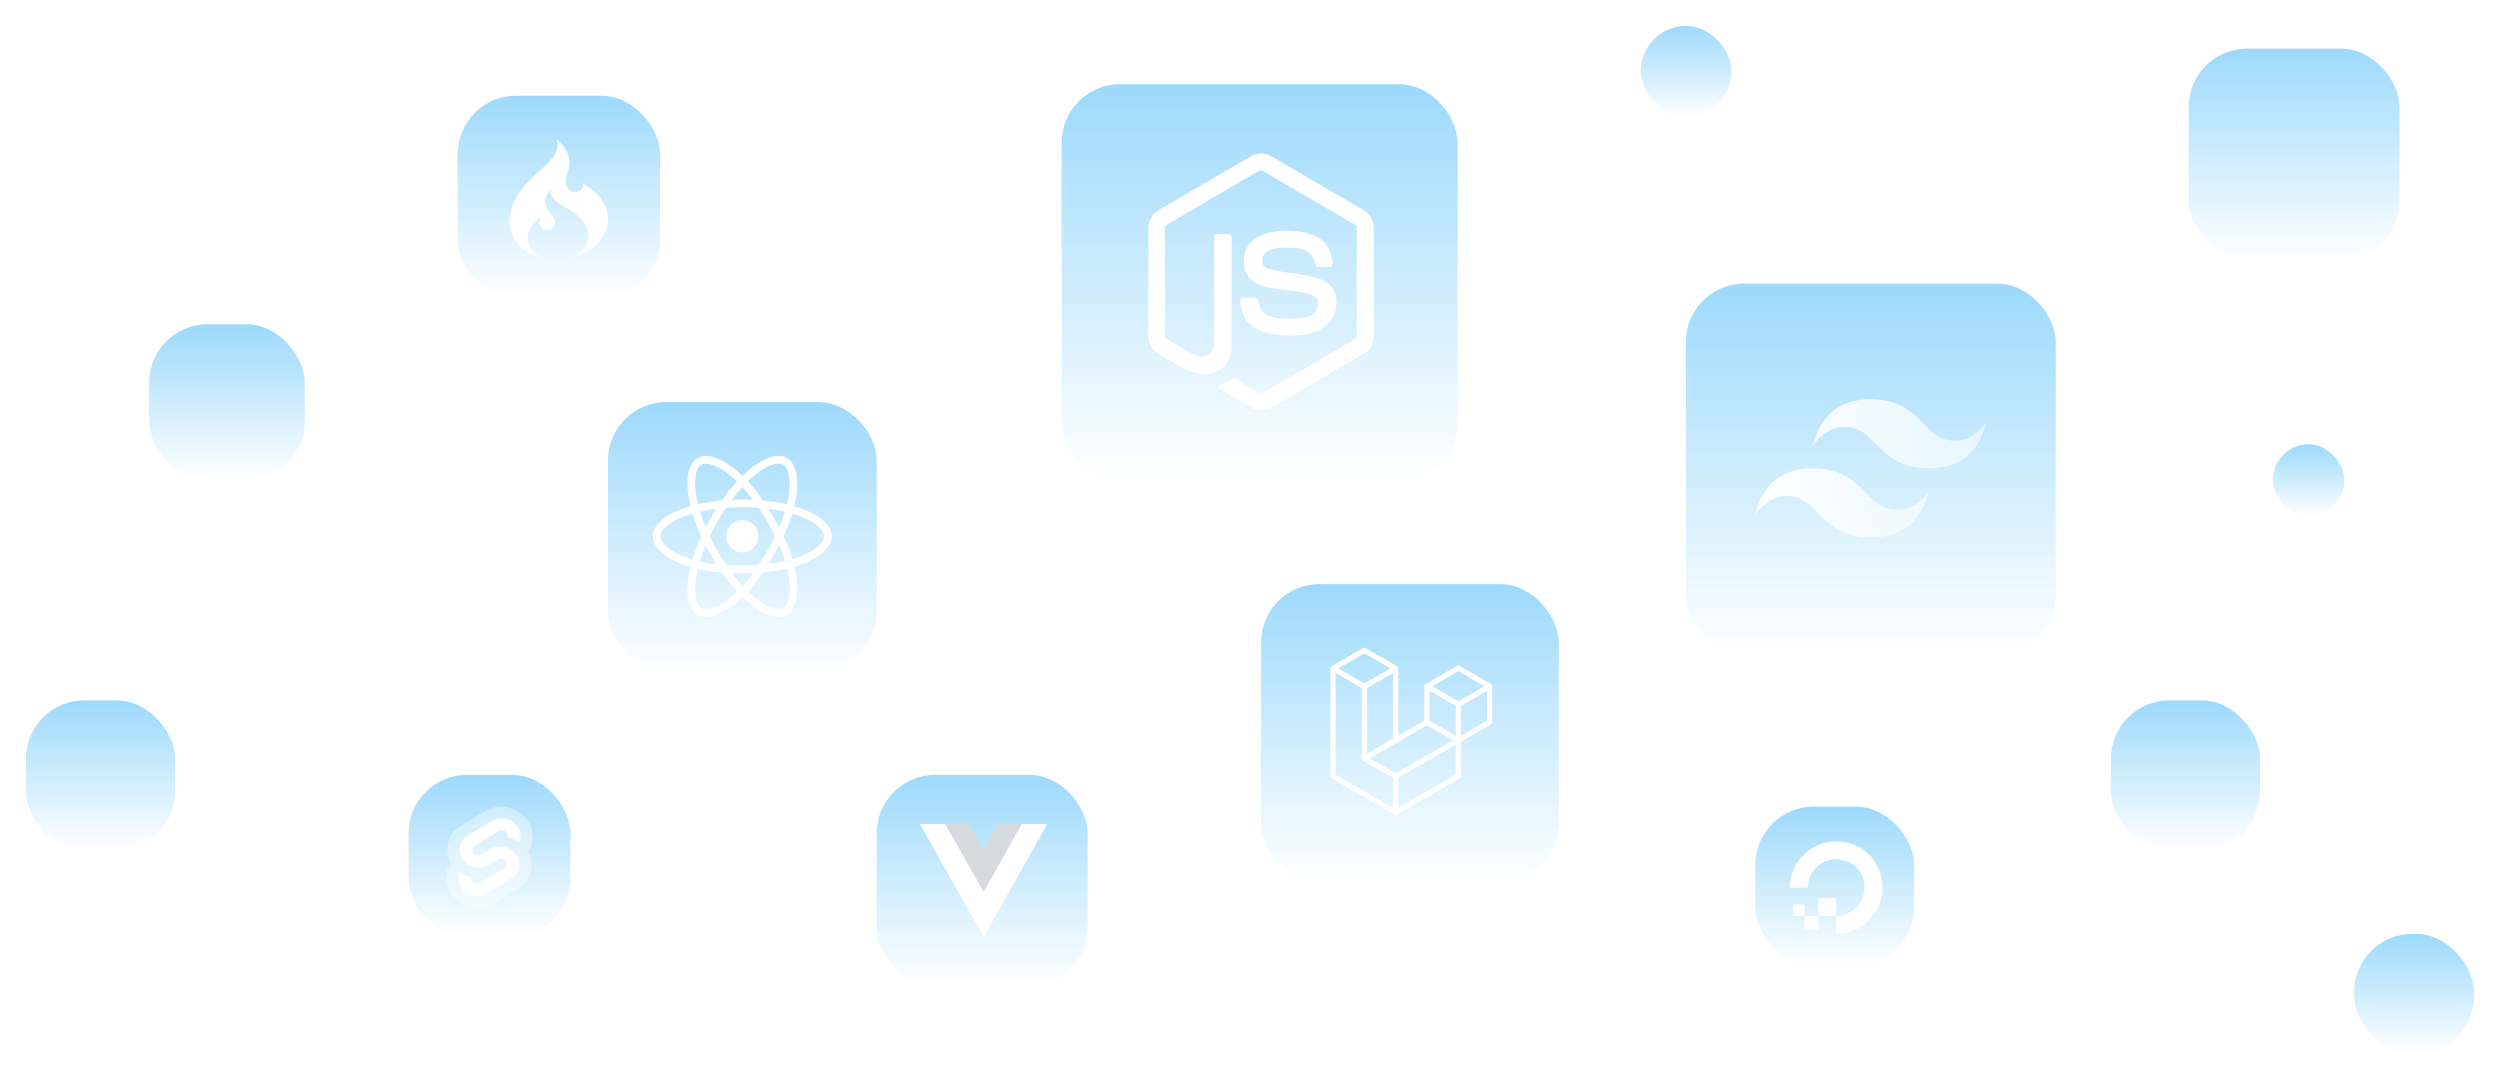 <svg width="771" height="333" viewBox="0 0 771 333" fill="none" xmlns="http://www.w3.org/2000/svg">
<rect x="187.495" y="124.003" width="82.884" height="82.884" rx="18" fill="url(#paint0_linear_452_327)" fill-opacity="0.4"/>
<g clip-path="url(#clip0_452_327)">
<path d="M246.74 156.682C246.167 156.483 245.573 156.294 244.962 156.116C245.062 155.701 245.154 155.292 245.236 154.89C246.583 148.285 245.703 142.964 242.696 141.213C239.814 139.533 235.099 141.284 230.338 145.471C229.88 145.874 229.421 146.3 228.962 146.747C228.657 146.451 228.351 146.166 228.047 145.893C223.057 141.415 218.055 139.529 215.052 141.286C212.172 142.97 211.319 147.972 212.531 154.232C212.649 154.836 212.785 155.454 212.94 156.082C212.232 156.285 211.549 156.501 210.895 156.731C205.045 158.792 201.309 162.023 201.309 165.373C201.309 168.834 205.32 172.305 211.413 174.409C211.894 174.575 212.393 174.732 212.907 174.881C212.74 175.56 212.595 176.226 212.473 176.875C211.317 183.025 212.22 187.909 215.092 189.583C218.059 191.312 223.038 189.535 227.886 185.253C228.269 184.914 228.653 184.555 229.039 184.179C229.538 184.665 230.037 185.125 230.533 185.556C235.229 189.64 239.867 191.289 242.736 189.61C245.7 187.876 246.663 182.63 245.413 176.246C245.317 175.759 245.206 175.261 245.081 174.754C245.431 174.649 245.774 174.542 246.109 174.429C252.443 172.309 256.565 168.88 256.565 165.373C256.565 162.01 252.708 158.759 246.74 156.682ZM245.366 172.165C245.064 172.266 244.754 172.364 244.438 172.459C243.739 170.222 242.795 167.843 241.64 165.385C242.742 162.986 243.65 160.637 244.33 158.414C244.895 158.58 245.443 158.754 245.972 158.938C251.085 160.717 254.204 163.347 254.204 165.373C254.204 167.532 250.836 170.334 245.366 172.165ZM243.097 176.71C243.65 179.532 243.729 182.084 243.363 184.079C243.034 185.872 242.372 187.067 241.553 187.545C239.812 188.564 236.088 187.24 232.072 183.748C231.612 183.347 231.148 182.92 230.683 182.467C232.24 180.747 233.796 178.746 235.314 176.525C237.986 176.285 240.509 175.893 242.798 175.359C242.911 175.818 243.011 176.269 243.097 176.71ZM220.147 187.369C218.445 187.977 217.09 187.994 216.271 187.517C214.528 186.501 213.804 182.58 214.792 177.319C214.905 176.717 215.04 176.098 215.195 175.466C217.459 175.971 219.964 176.335 222.642 176.555C224.171 178.729 225.772 180.727 227.385 182.477C227.033 182.821 226.682 183.148 226.332 183.456C224.189 185.35 222.04 186.694 220.147 187.369ZM212.176 172.152C209.482 171.221 207.257 170.012 205.732 168.692C204.361 167.506 203.669 166.329 203.669 165.373C203.669 163.34 206.669 160.747 211.672 158.984C212.279 158.77 212.914 158.568 213.574 158.379C214.265 160.652 215.172 163.028 216.267 165.431C215.158 167.87 214.238 170.284 213.54 172.584C213.07 172.447 212.615 172.303 212.176 172.152ZM214.848 153.774C213.81 148.411 214.499 144.365 216.235 143.35C218.083 142.269 222.171 143.81 226.479 147.676C226.755 147.923 227.031 148.182 227.309 148.45C225.703 150.192 224.117 152.175 222.601 154.336C220.003 154.579 217.515 154.97 215.228 155.494C215.084 154.909 214.957 154.335 214.848 153.774ZM238.683 159.721C238.136 158.767 237.575 157.835 237.003 156.929C238.766 157.154 240.455 157.453 242.041 157.819C241.565 159.361 240.971 160.974 240.273 162.627C239.771 161.665 239.241 160.696 238.683 159.721ZM228.963 150.154C230.052 151.346 231.142 152.677 232.215 154.121C231.134 154.069 230.04 154.043 228.937 154.043C227.844 154.043 226.758 154.069 225.684 154.12C226.758 152.689 227.857 151.36 228.963 150.154ZM219.181 159.738C218.635 160.695 218.115 161.659 217.621 162.625C216.934 160.978 216.346 159.358 215.865 157.793C217.442 157.437 219.123 157.145 220.875 156.924C220.295 157.839 219.729 158.778 219.181 159.737V159.738ZM220.925 173.992C219.115 173.788 217.409 173.511 215.833 173.165C216.321 171.573 216.922 169.918 217.624 168.235C218.119 169.201 218.641 170.165 219.19 171.124H219.191C219.75 172.102 220.33 173.059 220.925 173.992ZM229.029 180.76C227.91 179.54 226.794 178.191 225.704 176.74C226.762 176.782 227.841 176.803 228.937 176.803C230.063 176.803 231.176 176.777 232.272 176.728C231.196 178.206 230.11 179.557 229.029 180.76ZM240.295 168.149C241.034 169.851 241.656 171.496 242.151 173.061C240.549 173.431 238.819 173.728 236.996 173.949C237.57 173.031 238.136 172.083 238.693 171.108C239.255 170.122 239.79 169.134 240.295 168.149ZM236.648 169.916C235.784 171.43 234.897 172.874 233.997 174.238C232.357 174.357 230.663 174.418 228.937 174.418C227.217 174.418 225.545 174.364 223.934 174.258C222.997 172.876 222.091 171.427 221.233 169.929H221.233C220.377 168.435 219.59 166.929 218.876 165.43C219.589 163.929 220.375 162.42 221.226 160.929L221.226 160.929C222.079 159.434 222.977 157.992 223.905 156.619C225.549 156.494 227.234 156.428 228.937 156.428H228.937C230.648 156.428 232.335 156.494 233.978 156.621C234.891 157.984 235.783 159.421 236.64 160.916C237.506 162.429 238.302 163.927 239.022 165.397C238.304 166.891 237.51 168.405 236.648 169.916ZM241.517 143.279C243.368 144.357 244.087 148.706 242.925 154.409C242.85 154.772 242.767 155.143 242.676 155.519C240.384 154.984 237.894 154.586 235.288 154.339C233.77 152.154 232.196 150.168 230.617 148.448C231.042 148.036 231.466 147.642 231.888 147.271C235.967 143.683 239.78 142.267 241.517 143.279ZM228.937 160.387C231.662 160.387 233.871 162.619 233.871 165.373C233.871 168.127 231.662 170.359 228.937 170.359C226.212 170.359 224.003 168.127 224.003 165.373C224.003 162.619 226.212 160.387 228.937 160.387Z" fill="white"/>
</g>
<rect x="270.379" y="238.972" width="65.06" height="65.06" rx="18" fill="url(#paint1_linear_452_327)" fill-opacity="0.4"/>
<g clip-path="url(#clip1_452_327)">
<path d="M315.119 254.123H322.961L303.354 288.849L283.747 254.123H291.492H298.747L303.354 262.175L307.864 254.123H315.119Z" fill="white"/>
<path d="M283.747 254.123L303.354 288.849L322.961 254.123H315.119L303.354 274.959L291.492 254.123H283.747Z" fill="white"/>
<path d="M291.492 254.123L303.354 275.059L315.119 254.123H307.864L303.354 262.175L298.747 254.123H291.492Z" fill="#35495E" fill-opacity="0.2"/>
</g>
<rect x="126" y="238.972" width="49.909" height="49.909" rx="18" fill="url(#paint2_linear_452_327)" fill-opacity="0.4"/>
<g clip-path="url(#clip2_452_327)">
<path d="M162.618 252.898C159.635 248.757 153.742 247.53 149.481 250.162L141.998 254.787C139.954 256.034 138.546 258.058 138.12 260.363C137.763 262.283 138.077 264.263 139.011 265.991C138.371 266.933 137.934 267.992 137.727 269.102C137.297 271.451 137.86 273.87 139.29 275.811C142.274 279.953 148.167 281.18 152.427 278.547L159.91 273.923C161.954 272.676 163.362 270.652 163.789 268.347C164.146 266.427 163.832 264.446 162.898 262.718C163.538 261.776 163.975 260.718 164.181 259.607C164.612 257.258 164.049 254.84 162.619 252.898" fill="white" fill-opacity="0.4"/>
<path d="M148.749 276.205C146.337 276.814 143.789 275.898 142.368 273.911C141.507 272.744 141.168 271.289 141.428 269.876C141.471 269.646 141.531 269.419 141.606 269.198L141.747 268.781L142.131 269.054C143.017 269.685 144.007 270.165 145.059 270.473L145.337 270.555L145.312 270.824C145.278 271.207 145.384 271.589 145.613 271.903C146.041 272.501 146.808 272.777 147.535 272.595C147.697 272.552 147.853 272.486 147.995 272.399L155.48 267.773C155.85 267.547 156.105 267.18 156.183 266.763C156.261 266.337 156.159 265.898 155.9 265.546C155.472 264.948 154.705 264.672 153.978 264.854C153.815 264.896 153.66 264.962 153.519 265.05L150.662 266.816C150.192 267.105 149.68 267.324 149.142 267.463C146.729 268.071 144.182 267.155 142.761 265.169C141.9 264.001 141.561 262.547 141.82 261.133C142.077 259.747 142.924 258.53 144.154 257.78L151.638 253.154C152.108 252.864 152.621 252.645 153.159 252.506C155.572 251.898 158.12 252.813 159.541 254.8C160.401 255.967 160.74 257.422 160.481 258.835C160.437 259.065 160.378 259.291 160.302 259.513L160.161 259.93L159.778 259.657C158.892 259.026 157.902 258.546 156.85 258.238L156.571 258.156L156.597 257.887C156.631 257.504 156.524 257.122 156.295 256.808C155.868 256.209 155.1 255.933 154.374 256.116C154.211 256.158 154.056 256.224 153.914 256.312L146.429 260.938C146.058 261.164 145.803 261.531 145.726 261.948C145.648 262.374 145.75 262.812 146.009 263.165C146.437 263.763 147.204 264.039 147.931 263.857C148.094 263.814 148.249 263.748 148.391 263.661L151.247 261.896C151.716 261.606 152.229 261.387 152.766 261.248C155.179 260.64 157.727 261.555 159.148 263.542C160.008 264.709 160.347 266.164 160.088 267.577C159.832 268.964 158.985 270.181 157.755 270.932L150.27 275.557C149.8 275.847 149.287 276.066 148.749 276.205" fill="white"/>
</g>
<rect x="141.151" y="29.533" width="62.386" height="62.386" rx="18" fill="url(#paint3_linear_452_327)" fill-opacity="0.4"/>
<path d="M166.941 79.439C164.759 78.493 162.718 76.086 162.713 73.623C162.707 70.938 164.402 68.658 166.509 67.16C166.256 68.121 166.118 69 166.745 69.86C167.329 70.659 168.351 71.048 169.316 70.837C171.571 70.341 171.674 67.852 170.338 66.402C169.016 64.966 167.737 63.343 168.24 61.261C168.492 60.217 169.131 59.239 169.939 58.54C169.318 60.18 171.084 61.798 172.248 62.604C174.267 64.002 176.482 65.058 178.339 66.697C180.291 68.42 181.733 70.749 181.442 73.45C181.127 76.378 178.81 78.414 176.211 79.442C181.702 78.225 187.377 73.945 187.493 67.829C187.589 62.798 184.152 58.926 179.894 56.709L179.672 56.587C179.789 56.872 179.827 57.114 179.822 57.331C179.861 57.171 179.886 57.007 179.894 56.837C179.892 57.048 179.865 57.247 179.816 57.434L179.822 57.331C179.758 57.602 179.651 57.855 179.507 58.085L179.57 58.018C178.72 59.432 176.421 59.74 175.285 58.275C173.458 55.918 175.323 53.378 175.584 50.882C175.91 47.755 173.957 44.719 171.535 42.902C172.869 45.068 171.112 47.935 169.706 49.537C168.343 51.091 166.685 52.388 165.18 53.799C163.563 55.315 162.009 56.912 160.681 58.691C158.023 62.252 156.396 66.731 157.592 71.174C158.787 75.614 162.617 78.44 166.941 79.439Z" fill="white"/>
<g filter="url(#filter0_f_452_327)">
<rect x="46" y="100" width="48" height="48" rx="18" fill="url(#paint4_linear_452_327)" fill-opacity="0.4"/>
</g>
<rect x="675" y="15" width="65" height="65" rx="18" fill="url(#paint5_linear_452_327)" fill-opacity="0.4"/>
<g filter="url(#filter1_f_452_327)">
<rect x="651" y="216" width="46" height="46" rx="18" fill="url(#paint6_linear_452_327)" fill-opacity="0.4"/>
</g>
<g filter="url(#filter2_f_452_327)">
<rect x="726" y="288" width="37" height="37" rx="18" fill="url(#paint7_linear_452_327)" fill-opacity="0.4"/>
</g>
<g filter="url(#filter3_f_452_327)">
<rect x="506" y="8" width="28" height="28" rx="14" fill="url(#paint8_linear_452_327)" fill-opacity="0.4"/>
</g>
<g filter="url(#filter4_f_452_327)">
<rect x="701" y="137" width="22" height="22" rx="11" fill="url(#paint9_linear_452_327)" fill-opacity="0.4"/>
</g>
<g filter="url(#filter5_f_452_327)">
<rect x="8" y="216" width="46" height="46" rx="18" fill="url(#paint10_linear_452_327)" fill-opacity="0.4"/>
</g>
<rect x="541.312" y="248.775" width="49.017" height="49.017" rx="18" fill="url(#paint11_linear_452_327)" fill-opacity="0.4"/>
<path d="M566.267 282.481V287.99C575.604 287.99 582.874 278.969 579.819 269.185C578.484 264.91 575.087 261.512 570.811 260.177C561.027 257.123 552.007 264.393 552.007 273.73H557.528C557.529 273.73 557.53 273.729 557.53 273.729C557.531 267.869 563.33 263.339 569.49 265.574C571.772 266.402 573.593 268.223 574.422 270.505C576.657 276.662 572.134 282.458 566.279 282.467V276.976C566.279 276.976 566.279 276.975 566.278 276.975H560.774C560.774 276.975 560.773 276.976 560.773 276.976V282.481H566.267ZM560.772 286.712H556.543L556.542 286.711V282.481H560.773V286.711C560.773 286.711 560.773 286.712 560.772 286.712ZM556.545 282.481H552.999C552.998 282.481 552.997 282.48 552.997 282.48V278.936C552.997 278.936 552.998 278.933 552.999 278.933H556.542C556.544 278.933 556.545 278.935 556.545 278.935V282.481Z" fill="white"/>
<rect x="327.418" y="25.968" width="122.098" height="122.098" rx="18" fill="url(#paint12_linear_452_327)" fill-opacity="0.4"/>
<g clip-path="url(#clip3_452_327)">
<path d="M388.912 126.53C387.833 126.53 386.825 126.239 385.89 125.73L376.319 119.984C374.88 119.184 375.599 118.893 376.031 118.747C377.974 118.093 378.334 117.947 380.349 116.783C380.565 116.638 380.852 116.711 381.068 116.856L388.409 121.293C388.696 121.439 389.056 121.439 389.272 121.293L417.985 104.491C418.273 104.346 418.417 104.055 418.417 103.691V70.16C418.417 69.797 418.273 69.506 417.985 69.36L389.272 52.631C388.984 52.486 388.624 52.486 388.409 52.631L359.695 69.36C359.408 69.506 359.264 69.869 359.264 70.16V103.691C359.264 103.982 359.408 104.346 359.695 104.491L367.539 109.074C371.785 111.256 374.448 108.71 374.448 106.164V73.07C374.448 72.633 374.808 72.197 375.311 72.197H378.981C379.413 72.197 379.845 72.561 379.845 73.07V106.164C379.845 111.91 376.751 115.256 371.353 115.256C369.698 115.256 368.403 115.256 364.733 113.438L357.177 109.074C355.306 107.983 354.154 105.946 354.154 103.764V70.233C354.154 68.051 355.306 66.014 357.177 64.923L385.89 48.122C387.689 47.103 390.136 47.103 391.935 48.122L420.648 64.923C422.519 66.014 423.67 68.051 423.67 70.233V103.764C423.67 105.946 422.519 107.983 420.648 109.074L391.935 125.875C390.999 126.312 389.92 126.53 388.912 126.53ZM397.764 103.473C385.17 103.473 382.58 97.654 382.58 92.708C382.58 92.272 382.939 91.835 383.443 91.835H387.185C387.617 91.835 387.977 92.126 387.977 92.563C388.552 96.418 390.208 98.309 397.836 98.309C403.88 98.309 406.471 96.927 406.471 93.654C406.471 91.763 405.751 90.381 396.324 89.435C388.48 88.635 383.587 86.889 383.587 80.561C383.587 74.67 388.48 71.179 396.684 71.179C405.895 71.179 410.429 74.379 411.005 81.362C411.005 81.58 410.933 81.798 410.789 82.016C410.645 82.162 410.429 82.307 410.213 82.307H406.471C406.111 82.307 405.751 82.016 405.68 81.652C404.816 77.652 402.585 76.343 396.684 76.343C390.064 76.343 389.272 78.67 389.272 80.416C389.272 82.525 390.208 83.18 399.131 84.344C407.982 85.507 412.156 87.18 412.156 93.436C412.084 99.836 406.903 103.473 397.764 103.473Z" fill="white"/>
</g>
<rect x="388.912" y="180.151" width="91.796" height="91.796" rx="18" fill="url(#paint13_linear_452_327)" fill-opacity="0.4"/>
<g clip-path="url(#clip4_452_327)">
<path d="M460.182 211.432C460.201 211.5 460.211 211.571 460.211 211.642V222.719C460.211 223.008 460.056 223.275 459.806 223.419L450.55 228.771V239.38C450.55 239.669 450.397 239.935 450.148 240.081L430.827 251.252C430.782 251.277 430.734 251.293 430.686 251.31C430.668 251.316 430.651 251.327 430.632 251.332C430.496 251.368 430.354 251.368 430.219 251.332C430.197 251.326 430.177 251.314 430.156 251.306C430.112 251.29 430.066 251.276 430.023 251.252L410.706 240.081C410.456 239.937 410.302 239.669 410.302 239.38V206.152C410.302 206.079 410.312 206.009 410.33 205.94C410.336 205.917 410.35 205.896 410.358 205.872C410.373 205.83 410.387 205.786 410.409 205.747C410.424 205.721 410.446 205.7 410.465 205.675C410.488 205.643 410.509 205.61 410.536 205.582C410.559 205.558 410.589 205.541 410.615 205.521C410.645 205.497 410.671 205.471 410.704 205.451H410.705L420.364 199.866C420.613 199.722 420.919 199.722 421.168 199.866L430.828 205.451H430.83C430.862 205.472 430.889 205.497 430.918 205.52C430.944 205.54 430.973 205.558 430.996 205.581C431.025 205.61 431.045 205.643 431.069 205.675C431.086 205.7 431.109 205.721 431.123 205.747C431.146 205.788 431.159 205.83 431.175 205.872C431.183 205.896 431.197 205.917 431.203 205.941C431.222 206.01 431.231 206.081 431.232 206.152V226.906L439.281 222.251V211.641C439.281 211.571 439.291 211.499 439.309 211.432C439.316 211.407 439.329 211.386 439.337 211.363C439.353 211.32 439.367 211.277 439.389 211.238C439.404 211.211 439.426 211.19 439.444 211.166C439.468 211.134 439.488 211.1 439.516 211.072C439.539 211.049 439.568 211.032 439.594 211.012C439.624 210.987 439.651 210.961 439.683 210.942H439.684L449.344 205.356C449.593 205.212 449.899 205.212 450.148 205.356L459.807 210.942C459.842 210.962 459.868 210.987 459.898 211.011C459.923 211.031 459.952 211.049 459.975 211.071C460.003 211.1 460.024 211.134 460.048 211.166C460.066 211.19 460.088 211.211 460.102 211.238C460.125 211.277 460.138 211.32 460.154 211.363C460.163 211.386 460.176 211.407 460.182 211.432ZM458.6 222.251V213.041L455.22 214.995L450.55 217.695V226.906L458.601 222.251H458.6ZM448.941 238.913V229.696L444.348 232.331L431.231 239.849V249.153L448.941 238.913ZM411.912 207.55V238.913L429.62 249.152V239.85L420.369 234.592L420.366 234.59L420.362 234.588C420.331 234.57 420.305 234.544 420.276 234.521C420.251 234.501 420.221 234.485 420.199 234.463L420.197 234.46C420.171 234.435 420.153 234.403 420.131 234.375C420.111 234.348 420.087 234.325 420.071 234.296L420.07 234.293C420.052 234.263 420.04 234.227 420.027 234.192C420.014 234.162 419.997 234.134 419.989 234.101V234.1C419.979 234.062 419.977 234.022 419.973 233.982C419.969 233.952 419.961 233.922 419.961 233.891V233.889V212.205L415.292 209.503L411.912 207.551V207.55ZM420.767 201.499L412.719 206.152L420.765 210.805L428.812 206.151L420.765 201.499H420.767ZM424.953 230.536L429.621 227.837V207.55L426.241 209.504L421.571 212.205V232.491L424.953 230.536ZM449.746 206.99L441.699 211.642L449.746 216.295L457.792 211.641L449.746 206.99ZM448.941 217.695L444.271 214.995L440.891 213.041V222.251L445.56 224.951L448.941 226.906V217.695ZM430.424 238.451L442.228 231.684L448.128 228.302L440.087 223.652L430.829 229.006L422.39 233.884L430.424 238.451Z" fill="white"/>
</g>
<rect x="519.923" y="87.463" width="114.077" height="114.077" rx="18" fill="url(#paint14_linear_452_327)" fill-opacity="0.4"/>
<g clip-path="url(#clip5_452_327)">
<path d="M576.961 123.112C567.455 123.112 561.513 127.853 559.137 137.335C562.702 132.594 566.861 130.816 571.614 132.001C574.326 132.678 576.264 134.64 578.41 136.812C581.905 140.351 585.95 144.446 594.786 144.446C604.292 144.446 610.234 139.705 612.611 130.224C609.046 134.964 604.887 136.742 600.133 135.557C597.421 134.881 595.483 132.918 593.337 130.746C589.842 127.208 585.797 123.112 576.961 123.112ZM559.137 144.446C549.63 144.446 543.689 149.187 541.312 158.669C544.877 153.928 549.036 152.15 553.79 153.335C556.501 154.012 558.44 155.974 560.585 158.146C564.081 161.685 568.126 165.78 576.961 165.78C586.468 165.78 592.409 161.039 594.786 151.557C591.221 156.298 587.062 158.076 582.309 156.891C579.597 156.215 577.658 154.252 575.513 152.08C572.018 148.542 567.972 144.446 559.137 144.446Z" fill="url(#paint15_linear_452_327)"/>
</g>
<defs>
<filter id="filter0_f_452_327" x="38" y="92" width="64" height="64" filterUnits="userSpaceOnUse" color-interpolation-filters="sRGB">
<feFlood flood-opacity="0" result="BackgroundImageFix"/>
<feBlend mode="normal" in="SourceGraphic" in2="BackgroundImageFix" result="shape"/>
<feGaussianBlur stdDeviation="4" result="effect1_foregroundBlur_452_327"/>
</filter>
<filter id="filter1_f_452_327" x="643" y="208" width="62" height="62" filterUnits="userSpaceOnUse" color-interpolation-filters="sRGB">
<feFlood flood-opacity="0" result="BackgroundImageFix"/>
<feBlend mode="normal" in="SourceGraphic" in2="BackgroundImageFix" result="shape"/>
<feGaussianBlur stdDeviation="4" result="effect1_foregroundBlur_452_327"/>
</filter>
<filter id="filter2_f_452_327" x="718" y="280" width="53" height="53" filterUnits="userSpaceOnUse" color-interpolation-filters="sRGB">
<feFlood flood-opacity="0" result="BackgroundImageFix"/>
<feBlend mode="normal" in="SourceGraphic" in2="BackgroundImageFix" result="shape"/>
<feGaussianBlur stdDeviation="4" result="effect1_foregroundBlur_452_327"/>
</filter>
<filter id="filter3_f_452_327" x="498" y="0" width="44" height="44" filterUnits="userSpaceOnUse" color-interpolation-filters="sRGB">
<feFlood flood-opacity="0" result="BackgroundImageFix"/>
<feBlend mode="normal" in="SourceGraphic" in2="BackgroundImageFix" result="shape"/>
<feGaussianBlur stdDeviation="4" result="effect1_foregroundBlur_452_327"/>
</filter>
<filter id="filter4_f_452_327" x="693" y="129" width="38" height="38" filterUnits="userSpaceOnUse" color-interpolation-filters="sRGB">
<feFlood flood-opacity="0" result="BackgroundImageFix"/>
<feBlend mode="normal" in="SourceGraphic" in2="BackgroundImageFix" result="shape"/>
<feGaussianBlur stdDeviation="4" result="effect1_foregroundBlur_452_327"/>
</filter>
<filter id="filter5_f_452_327" x="0" y="208" width="62" height="62" filterUnits="userSpaceOnUse" color-interpolation-filters="sRGB">
<feFlood flood-opacity="0" result="BackgroundImageFix"/>
<feBlend mode="normal" in="SourceGraphic" in2="BackgroundImageFix" result="shape"/>
<feGaussianBlur stdDeviation="4" result="effect1_foregroundBlur_452_327"/>
</filter>
<linearGradient id="paint0_linear_452_327" x1="228.937" y1="124.003" x2="228.937" y2="206.888" gradientUnits="userSpaceOnUse">
<stop stop-color="#08A0F7"/>
<stop offset="1" stop-color="#08A0F7" stop-opacity="0"/>
</linearGradient>
<linearGradient id="paint1_linear_452_327" x1="302.909" y1="238.972" x2="302.909" y2="304.032" gradientUnits="userSpaceOnUse">
<stop stop-color="#08A0F7"/>
<stop offset="1" stop-color="#08A0F7" stop-opacity="0"/>
</linearGradient>
<linearGradient id="paint2_linear_452_327" x1="150.954" y1="238.972" x2="150.954" y2="288.881" gradientUnits="userSpaceOnUse">
<stop stop-color="#08A0F7"/>
<stop offset="1" stop-color="#08A0F7" stop-opacity="0"/>
</linearGradient>
<linearGradient id="paint3_linear_452_327" x1="172.344" y1="29.533" x2="172.344" y2="91.919" gradientUnits="userSpaceOnUse">
<stop stop-color="#08A0F7"/>
<stop offset="1" stop-color="#08A0F7" stop-opacity="0"/>
</linearGradient>
<linearGradient id="paint4_linear_452_327" x1="70" y1="100" x2="70" y2="148" gradientUnits="userSpaceOnUse">
<stop stop-color="#08A0F7"/>
<stop offset="1" stop-color="#08A0F7" stop-opacity="0"/>
</linearGradient>
<linearGradient id="paint5_linear_452_327" x1="707.5" y1="15" x2="707.5" y2="80" gradientUnits="userSpaceOnUse">
<stop stop-color="#08A0F7"/>
<stop offset="1" stop-color="#08A0F7" stop-opacity="0"/>
</linearGradient>
<linearGradient id="paint6_linear_452_327" x1="674" y1="216" x2="674" y2="262" gradientUnits="userSpaceOnUse">
<stop stop-color="#08A0F7"/>
<stop offset="1" stop-color="#08A0F7" stop-opacity="0"/>
</linearGradient>
<linearGradient id="paint7_linear_452_327" x1="744.5" y1="288" x2="744.5" y2="325" gradientUnits="userSpaceOnUse">
<stop stop-color="#08A0F7"/>
<stop offset="1" stop-color="#08A0F7" stop-opacity="0"/>
</linearGradient>
<linearGradient id="paint8_linear_452_327" x1="520" y1="8" x2="520" y2="36" gradientUnits="userSpaceOnUse">
<stop stop-color="#08A0F7"/>
<stop offset="1" stop-color="#08A0F7" stop-opacity="0"/>
</linearGradient>
<linearGradient id="paint9_linear_452_327" x1="712" y1="137" x2="712" y2="159" gradientUnits="userSpaceOnUse">
<stop stop-color="#08A0F7"/>
<stop offset="1" stop-color="#08A0F7" stop-opacity="0"/>
</linearGradient>
<linearGradient id="paint10_linear_452_327" x1="31" y1="216" x2="31" y2="262" gradientUnits="userSpaceOnUse">
<stop stop-color="#08A0F7"/>
<stop offset="1" stop-color="#08A0F7" stop-opacity="0"/>
</linearGradient>
<linearGradient id="paint11_linear_452_327" x1="565.821" y1="248.775" x2="565.821" y2="297.793" gradientUnits="userSpaceOnUse">
<stop stop-color="#08A0F7"/>
<stop offset="1" stop-color="#08A0F7" stop-opacity="0"/>
</linearGradient>
<linearGradient id="paint12_linear_452_327" x1="388.467" y1="25.968" x2="388.467" y2="148.067" gradientUnits="userSpaceOnUse">
<stop stop-color="#08A0F7"/>
<stop offset="1" stop-color="#08A0F7" stop-opacity="0"/>
</linearGradient>
<linearGradient id="paint13_linear_452_327" x1="434.811" y1="180.151" x2="434.811" y2="271.947" gradientUnits="userSpaceOnUse">
<stop stop-color="#08A0F7"/>
<stop offset="1" stop-color="#08A0F7" stop-opacity="0"/>
</linearGradient>
<linearGradient id="paint14_linear_452_327" x1="576.961" y1="87.463" x2="576.961" y2="201.54" gradientUnits="userSpaceOnUse">
<stop stop-color="#08A0F7"/>
<stop offset="1" stop-color="#08A0F7" stop-opacity="0"/>
</linearGradient>
<linearGradient id="paint15_linear_452_327" x1="539.332" y1="136.766" x2="600.83" y2="172.316" gradientUnits="userSpaceOnUse">
<stop stop-color="white"/>
<stop offset="1" stop-color="white" stop-opacity="0.5"/>
</linearGradient>
<clipPath id="clip0_452_327">
<rect width="55.256" height="49.73" fill="white" transform="translate(201.309 140.58)"/>
</clipPath>
<clipPath id="clip1_452_327">
<rect width="39.214" height="34.758" fill="white" transform="translate(283.747 254.123)"/>
</clipPath>
<clipPath id="clip2_452_327">
<rect width="26.737" height="31.193" fill="white" transform="translate(137.586 248.775)"/>
</clipPath>
<clipPath id="clip3_452_327">
<rect width="69.516" height="79.319" fill="white" transform="translate(354.154 47.358)"/>
</clipPath>
<clipPath id="clip4_452_327">
<rect width="49.909" height="51.691" fill="white" transform="translate(410.302 199.758)"/>
</clipPath>
<clipPath id="clip5_452_327">
<rect width="71.298" height="42.779" fill="white" transform="translate(541.312 123.112)"/>
</clipPath>
</defs>
</svg>
